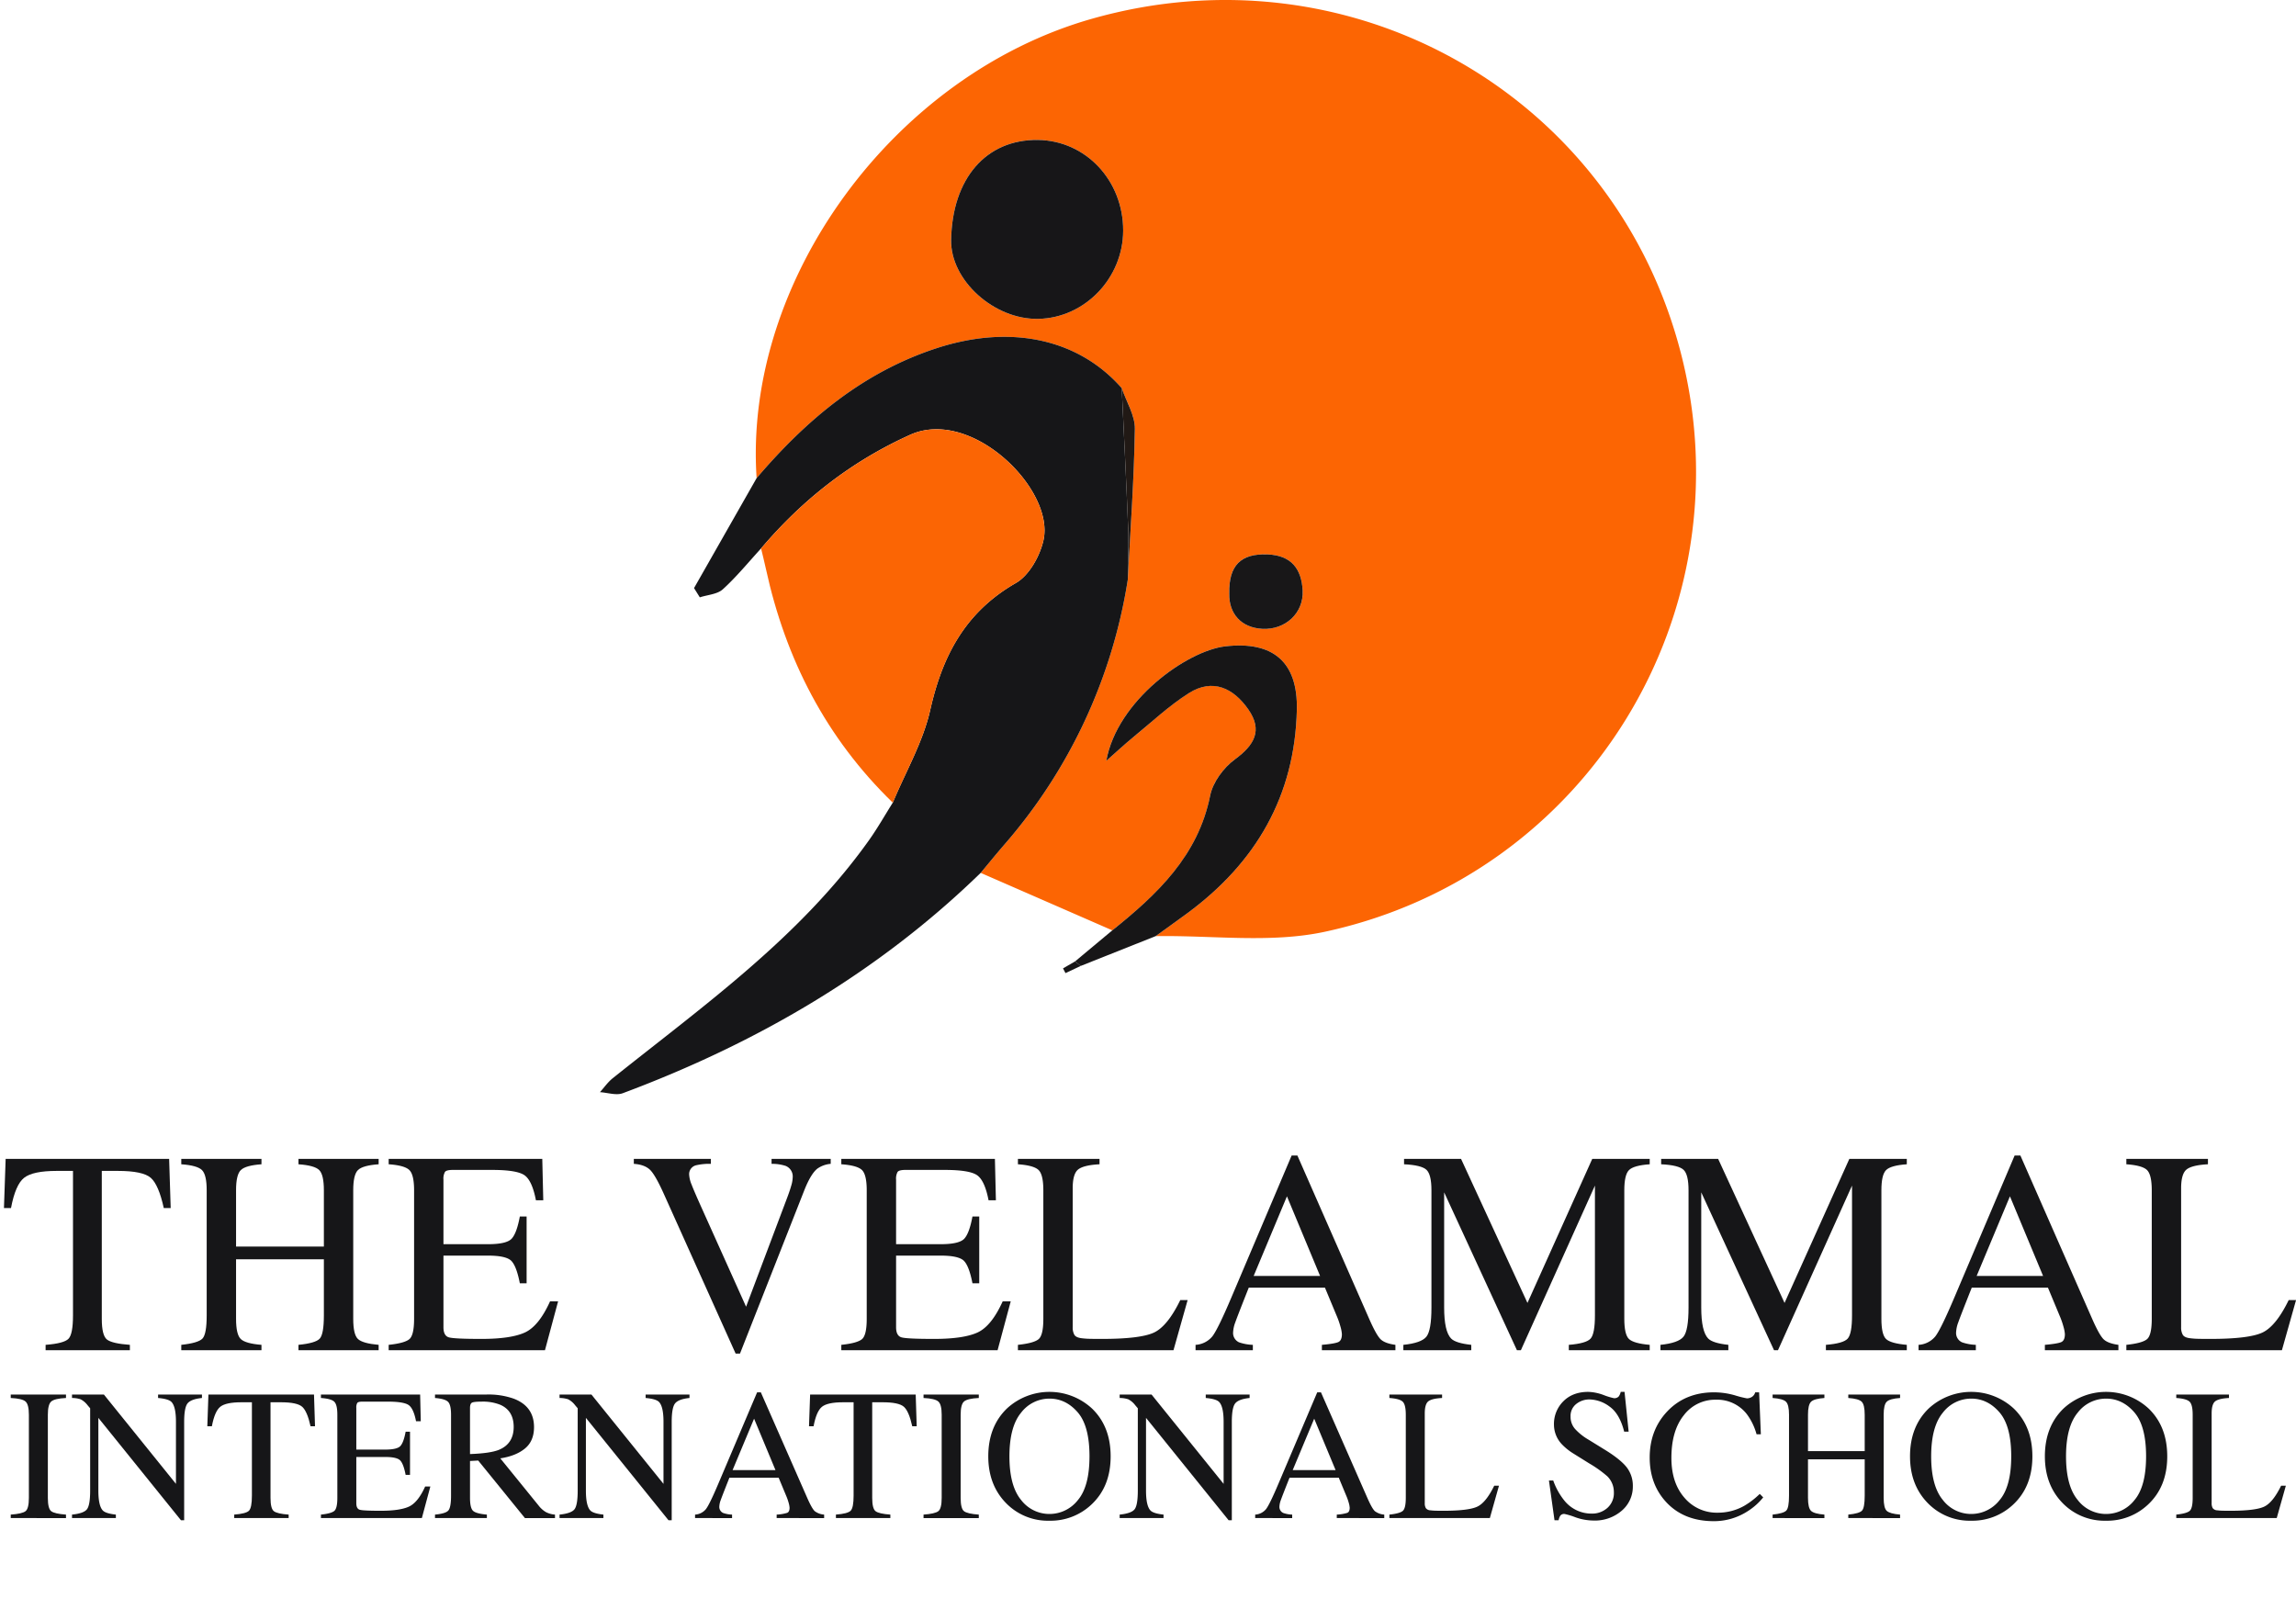 <svg id="Layer_1" data-name="Layer 1" xmlns="http://www.w3.org/2000/svg" viewBox="0 0 984.804 685.438"><defs><style>.cls-1{fill:#fc6503;}.cls-2{fill:#161618;}.cls-3{fill:#fb6504;}.cls-4{fill:#171617;}.cls-5{fill:#171618;}.cls-6{fill:#181718;}.cls-7{fill:#211915;}</style></defs><path class="cls-1" d="M477.093,399.051q-28.231-12.326-56.461-24.652c3.299-3.946,6.536-7.944,9.901-11.832a226.47,226.47,0,0,0,53.211-113.981c1.112-21.541,2.696-43.074,3.024-64.627.088-5.79-3.646-11.638-5.625-17.459-18.66-21.31-47.831-27.408-79.277-17.187-31.821,10.343-56.109,30.873-77.337,55.771C318.852,120.476,383.038,32.412,468.085,8.126,579.457-23.678,692.69,40.694,721.091,151.956c28.305,110.889-40.151,223.371-152.791,247.691-23.267,5.024-48.383,1.484-72.64,1.891,4.517-3.255,9.055-6.473,13.534-9.771,29.453-21.688,46.225-50.31,47.055-87.33.461-20.574-10.278-29.562-30.708-27.201C509.206,279.124,479.174,300.372,474.518,326.336c4.702-4.145,7.93-7.173,11.35-9.968,7.932-6.483,15.467-13.626,24.07-19.069,10.255-6.488,19.154-2.13,25.502,6.986,6.283,9.022,2.57,15.322-5.787,21.447-4.815,3.528-9.421,9.742-10.569,15.46C513.87,367.15,496.343,383.602,477.093,399.051Zm4.654-300.144c.035-21.514-16.07-38.631-36.585-38.882-22.211-.272-36.741,16.496-37.204,42.932-.302,17.274,18.429,34.198,37.423,33.812C465.297,136.365,481.713,119.273,481.747,98.907ZM527.261,254.591c-.213,8.635,5.114,14.645,14.203,15.135,9.769.526,17.779-6.732,17.273-16.422-.481-9.209-4.76-15.104-15.08-15.501C532.243,237.363,526.986,242.495,527.261,254.591Z"/><path class="cls-2" d="M483.744,248.586A226.471,226.471,0,0,1,430.533,362.567c-3.365,3.888-6.603,7.886-9.901,11.832-44.139,42.918-96.162,73.075-153.503,94.508-2.818,1.053-6.514-.243-9.802-.446,1.81-2.003,3.384-4.303,5.466-5.966,39.165-31.287,80.28-60.472,109.886-102.033,3.7-5.194,6.851-10.778,10.257-16.181,5.501-13.223,12.977-26.003,16.061-39.768,5.253-23.447,15.179-42.082,36.753-54.455,5.678-3.256,10.272-11.527,11.81-18.301,4.956-21.834-30.886-57.129-57.19-45.254-25.328,11.434-46.173,27.832-63.932,48.733-5.412,5.899-10.497,12.156-16.396,17.52-2.376,2.161-6.533,2.364-9.88,3.459q-1.239-1.985-2.477-3.97,13.422-23.581,26.843-47.162c21.228-24.898,45.516-45.427,77.337-55.77,31.446-10.221,60.617-4.123,79.277,17.187.931,20.012,1.968,40.02,2.738,60.039C484.162,233.875,483.808,241.236,483.744,248.586Z"/><path class="cls-3" d="M326.438,235.237c17.759-20.902,38.604-37.299,63.932-48.733,26.304-11.875,62.147,23.42,57.19,45.254-1.538,6.775-6.132,15.045-11.81,18.301-21.574,12.372-31.499,31.008-36.753,54.455-3.084,13.764-10.56,26.545-16.061,39.768-28.611-27.742-45.991-61.577-54.419-100.275C327.878,241.072,327.134,238.16,326.438,235.237Z"/><path class="cls-4" d="M477.093,399.051c19.25-15.449,36.777-31.901,41.99-57.858,1.148-5.718,5.755-11.932,10.569-15.46,8.358-6.125,12.07-12.425,5.787-21.447-6.348-9.116-15.246-13.474-25.502-6.986-8.603,5.443-16.138,12.586-24.07,19.069-3.42,2.795-6.648,5.823-11.35,9.968,4.656-25.964,34.688-47.213,51.022-49.1,20.43-2.361,31.169,6.627,30.708,27.201-.83,37.02-17.602,65.642-47.055,87.33-4.479,3.298-9.016,6.516-13.534,9.771q-16.073,6.392-32.132,12.784-1.198-.977-2.397-1.953Q469.112,405.71,477.093,399.051Z"/><path class="cls-4" d="M463.527,414.322q-3.259,1.536-6.519,3.072-.527-1.017-1.054-2.034,2.588-1.496,5.176-2.991Q462.329,413.346,463.527,414.322Z"/><path class="cls-5" d="M481.747,98.907c-.033,20.366-16.449,37.458-36.366,37.862-18.994.386-37.725-16.538-37.423-33.812.463-26.437,14.993-43.204,37.204-42.932C465.676,60.276,481.782,77.393,481.747,98.907Z"/><path class="cls-6" d="M527.261,254.591c-.276-12.096,4.982-17.228,16.396-16.789,10.32.397,14.6,6.292,15.08,15.501.506,9.69-7.504,16.948-17.273,16.422C532.375,269.237,527.049,263.226,527.261,254.591Z"/><path class="cls-7" d="M483.744,248.586c.064-7.35.418-14.711.136-22.047-.769-20.018-1.806-40.026-2.738-60.039,1.979,5.821,5.713,11.669,5.625,17.459C486.44,205.512,484.857,227.045,483.744,248.586Z"/><path class="cls-2" d="M2.422,497.085h70.124l.666,21.074H70.245q-2.18-9.932-5.541-12.929-3.361-2.999-14.14-2.998H43.661v63.463q0,7.167,2.24,8.884,2.24,1.717,9.81,2.259v2.301H19.56v-2.301q7.871-.602,9.81-2.592,1.937-1.989,1.938-10.004V502.232H24.344q-10.296,0-14.019,2.968-3.724,2.966-5.602,12.959H1.696Z"/><path class="cls-2" d="M77.754,576.838q7.266-.784,9.083-2.682,1.817-1.9,1.817-9.914V510.528q0-6.661-2.029-8.659-2.03-1.998-8.871-2.482V497.085H112.15v2.302q-6.805.485-8.853,2.482-2.048,1.998-2.047,8.659v24.162h37.666V510.528q0-6.661-1.999-8.659-1.998-1.998-8.902-2.482V497.085h34.396v2.302q-6.844.485-8.872,2.482-2.03,1.998-2.028,8.659v55.167q0,6.746,2.028,8.643,2.028,1.897,8.872,2.5v2.301h-34.396v-2.301q7.326-.724,9.114-2.651,1.786-1.929,1.787-9.944V540.141H101.25v25.555q0,6.746,2.047,8.673,2.047,1.928,8.853,2.47v2.301H77.754Z"/><path class="cls-2" d="M166.71,576.838q6.843-.724,8.872-2.439,2.028-1.717,2.029-8.703v-55.167q0-6.599-1.999-8.629-1.998-2.029-8.902-2.513V497.085H232.596l.424,17.743h-3.149q-1.575-8.197-4.723-10.608-3.149-2.41-14.049-2.411H194.214q-2.733,0-3.37.878a6.006,6.006,0,0,0-.638,3.301v27.674h19.136q7.932,0,10.113-2.35,2.18-2.35,3.512-9.52H225.874v28.644h-2.907q-1.394-7.207-3.573-9.538-2.18-2.331-10.052-2.331H190.207v30.701q0,3.696,2.334,4.36,2.335.668,13.98.666,12.613,0,18.617-2.755,6.004-2.755,10.789-13.353h3.452l-5.632,20.952H166.71Z"/><path class="cls-2" d="M304.9,497.085v2.12a25.003,25.003,0,0,0-6.344.614,3.899,3.899,0,0,0-2.965,3.999,13.109,13.109,0,0,0,1.06,4.306q1.059,2.769,3.946,9.188l19.413,43.175,17.621-46.738q1.167-3.1,1.773-5.253a13.611,13.611,0,0,0,.606-3.508,4.857,4.857,0,0,0-3.085-4.923,18.814,18.814,0,0,0-5.984-.86V497.085h25.369v2.12a11.471,11.471,0,0,0-5.813,2.119q-2.847,2.363-5.631,9.509L317.398,580.592h-1.866l-30.651-68.166q-3.876-8.672-6.207-10.795-2.332-2.124-6.812-2.426V497.085Z"/><path class="cls-2" d="M360.854,576.838q6.843-.724,8.872-2.439,2.028-1.717,2.029-8.703v-55.167q0-6.599-1.999-8.629-1.998-2.029-8.902-2.513V497.085h65.885l.424,17.743h-3.149q-1.575-8.197-4.723-10.608-3.149-2.41-14.049-2.411H388.357q-2.733,0-3.37.878a6.006,6.006,0,0,0-.638,3.301v27.674h19.136q7.932,0,10.113-2.35,2.18-2.35,3.512-9.52h2.907v28.644h-2.907q-1.394-7.207-3.573-9.538-2.18-2.331-10.052-2.331H384.35v30.701q0,3.696,2.334,4.36,2.335.668,13.98.666,12.613,0,18.617-2.755,6.004-2.755,10.789-13.353H433.521l-5.632,20.952H360.854Z"/><path class="cls-2" d="M436.609,576.838q6.843-.724,8.872-2.439,2.027-1.717,2.029-8.703v-55.167q0-6.599-1.998-8.629-2.001-2.029-8.903-2.513V497.085h35.002v2.302q-6.844.363-9.176,2.24-2.332,1.878-2.33,8.054v59.587a6.356,6.356,0,0,0,.697,3.24q.697,1.181,3.061,1.483,1.395.182,2.941.242,1.547.062,5.789.061,16.553,0,22.374-2.725,5.821-2.725,11.277-13.928h3.154l-6.064,21.497H436.609Z"/><path class="cls-2" d="M512.8,579.139v-2.301a10.077,10.077,0,0,0,7.176-3.6q2.392-3.06,8.199-16.745l25.837-60.861h2.47l30.899,70.308q3.089,6.986,4.936,8.641,1.847,1.657,6.207,2.258v2.301H566.987v-2.301q5.436-.483,7.009-1.176,1.573-.693,1.574-3.405a14.989,14.989,0,0,0-.606-3.193,34.573,34.573,0,0,0-1.695-4.821l-4.965-11.93H535.62q-4.831,12.171-5.771,14.854a13.771,13.771,0,0,0-.938,4.248,4.381,4.381,0,0,0,2.542,4.339,20.187,20.187,0,0,0,5.922,1.085v2.301Zm53.411-31.853-14.213-34.153-14.277,34.153Z"/><path class="cls-2" d="M601.927,576.838q7.69-.787,9.871-3.479Q613.978,570.666,613.978,560.863V510.521q0-6.716-2.119-8.744-2.121-2.027-9.629-2.39V497.085h24.451l28.48,61.775L682.949,497.085h24.649v2.302q-6.904.485-8.902,2.511-1.998,2.027-1.998,8.623v55.123q0,6.778,1.998,8.684t8.902,2.511v2.301H672.899v-2.301q7.509-.605,9.356-2.693,1.846-2.086,1.847-9.954v-55.668l-31.762,70.616H650.645l-31.217-67.711V560.863q0,10.166,2.967,13.251,1.938,1.998,8.66,2.724v2.301H601.927Z"/><path class="cls-2" d="M712.2,576.838q7.69-.787,9.871-3.479,2.18-2.692,2.18-12.495V510.521q0-6.716-2.119-8.744-2.121-2.027-9.629-2.39V497.085h24.451l28.48,61.775L793.221,497.085h24.649v2.302q-6.904.485-8.902,2.511-1.998,2.027-1.998,8.623v55.123q0,6.778,1.998,8.684t8.902,2.511v2.301H783.171v-2.301q7.509-.605,9.356-2.693,1.846-2.086,1.847-9.954v-55.668l-31.762,70.616h-1.695l-31.217-67.711V560.863q0,10.166,2.967,13.251,1.938,1.998,8.66,2.724v2.301H712.2Z"/><path class="cls-2" d="M822.908,579.139v-2.301a10.077,10.077,0,0,0,7.176-3.6q2.392-3.06,8.199-16.745l25.837-60.861h2.47l30.899,70.308q3.089,6.986,4.936,8.641,1.847,1.657,6.207,2.258v2.301H877.094v-2.301q5.436-.483,7.009-1.176,1.573-.693,1.574-3.405a14.99,14.99,0,0,0-.606-3.193,34.573,34.573,0,0,0-1.695-4.821l-4.965-11.93H845.727Q840.896,564.484,839.957,567.166a13.771,13.771,0,0,0-.938,4.248,4.381,4.381,0,0,0,2.542,4.339,20.187,20.187,0,0,0,5.922,1.085v2.301Zm53.411-31.853L862.106,513.133l-14.277,34.153Z"/><path class="cls-2" d="M912.035,576.838q6.842-.724,8.872-2.439,2.027-1.717,2.028-8.703v-55.167q0-6.599-1.998-8.629-2-2.029-8.902-2.513V497.085h35.002v2.302q-6.844.363-9.175,2.24-2.332,1.878-2.331,8.054v59.587a6.366,6.366,0,0,0,.697,3.24q.697,1.181,3.062,1.483,1.395.182,2.941.242,1.545.062,5.789.061,16.553,0,22.373-2.725,5.82-2.725,11.277-13.928h3.153l-6.063,21.497H912.035Z"/><path class="cls-2" d="M4.606,649.652q4.888-.35,6.336-1.458,1.446-1.109,1.447-5.738V606.828q0-4.419-1.447-5.69-1.447-1.27-6.336-1.506v-1.486H28.306v1.486q-4.889.234-6.335,1.506-1.448,1.271-1.447,5.69v35.628q0,4.629,1.447,5.738,1.446,1.109,6.335,1.458v1.486H4.606Z"/><path class="cls-2" d="M30.887,649.652q4.967-.507,6.375-2.247,1.408-1.739,1.408-8.069V604.048l-1.095-1.29a8.837,8.837,0,0,0-2.992-2.559,11.597,11.597,0,0,0-3.696-.567v-1.486h13.667l30.917,38.322V609.851q0-6.565-1.956-8.548-1.291-1.282-5.71-1.671v-1.486H86.618v1.486q-4.575.47-6.101,2.229-1.525,1.759-1.525,8.057v42.159H77.623L42.19,608.158v31.18q0,6.564,1.916,8.557,1.252,1.289,5.593,1.758v1.486H30.887Z"/><path class="cls-2" d="M89.395,598.146h45.288l.43,13.61h-1.916q-1.408-6.413-3.579-8.35-2.171-1.937-9.132-1.937h-4.458v40.986q0,4.629,1.447,5.738,1.447,1.109,6.336,1.458v1.486H100.462v-1.486q5.084-.388,6.335-1.674,1.252-1.283,1.251-6.461V601.47h-4.498q-6.649,0-9.054,1.917-2.405,1.916-3.618,8.369H88.925Z"/><path class="cls-2" d="M137.655,649.652q4.419-.466,5.729-1.575,1.31-1.109,1.31-5.621V606.828q0-4.263-1.291-5.573-1.291-1.31-5.749-1.623v-1.486h42.551l.274,11.459h-2.034q-1.017-5.294-3.051-6.852-2.034-1.556-9.073-1.557H155.418q-1.766,0-2.177.567a3.875,3.875,0,0,0-.412,2.131v17.873H165.188q5.123,0,6.531-1.518,1.408-1.518,2.269-6.147h1.877V632.601h-1.877q-.9-4.654-2.308-6.159-1.408-1.506-6.492-1.506h-12.358v19.828q0,2.386,1.508,2.816,1.507.431,9.028.43,8.146,0,12.024-1.779,3.877-1.78,6.967-8.624h2.229l-3.637,13.532H137.655Z"/><path class="cls-2" d="M186.581,649.652q4.614-.428,5.749-1.79,1.134-1.362,1.134-6.345V606.828q0-4.225-1.271-5.534-1.271-1.31-5.612-1.662v-1.486h22.175a32.675,32.675,0,0,1,11.537,1.758q8.76,3.319,8.761,12.224,0,5.975-3.892,9.178-3.891,3.202-10.579,4.218l16.504,20.328a11.085,11.085,0,0,0,3.05,2.716,9.98,9.98,0,0,0,3.911,1.086v1.486h-12.9L205.113,626.461l-3.515.195V642.442q0,4.444,1.349,5.632,1.349,1.188,5.886,1.578v1.486H186.581ZM213.957,621.885q6.374-2.615,6.375-9.837,0-6.948-5.71-9.485a20.074,20.074,0,0,0-8.096-1.366q-3.403,0-4.165.488-.763.488-.763,2.283v19.716Q210.241,623.372,213.957,621.885Z"/><path class="cls-2" d="M240.004,649.652q4.967-.507,6.375-2.247,1.408-1.739,1.408-8.069V604.048l-1.095-1.29a8.837,8.837,0,0,0-2.992-2.559,11.597,11.597,0,0,0-3.696-.567v-1.486h13.667l30.917,38.322V609.851q0-6.565-1.956-8.548-1.291-1.282-5.71-1.671v-1.486h18.812v1.486q-4.575.47-6.101,2.229-1.525,1.759-1.525,8.057v42.159h-1.369l-35.433-43.919v31.18q0,6.564,1.916,8.557,1.252,1.289,5.593,1.758v1.486H240.004Z"/><path class="cls-2" d="M298.127,651.139v-1.486a6.507,6.507,0,0,0,4.634-2.324q1.545-1.976,5.296-10.814l16.686-39.307h1.595l19.956,45.407q1.994,4.512,3.188,5.58a7.594,7.594,0,0,0,4.009,1.458v1.486H333.123v-1.486a18.034,18.034,0,0,0,4.527-.759q1.016-.447,1.017-2.199a9.681,9.681,0,0,0-.391-2.062,22.482,22.482,0,0,0-1.095-3.114l-3.207-7.704H312.865q-3.12,7.86-3.726,9.593a8.883,8.883,0,0,0-.606,2.743,2.83,2.83,0,0,0,1.642,2.803,13.051,13.051,0,0,0,3.825.7v1.486Zm34.495-20.571-9.179-22.058-9.221,22.058Z"/><path class="cls-2" d="M347.476,598.146h45.288l.43,13.61h-1.916q-1.408-6.413-3.579-8.35-2.171-1.937-9.132-1.937h-4.458v40.986q0,4.629,1.447,5.738,1.447,1.109,6.336,1.458v1.486H358.543v-1.486q5.084-.388,6.335-1.674,1.252-1.283,1.251-6.461V601.47h-4.498q-6.649,0-9.054,1.917-2.405,1.916-3.618,8.369h-1.955Z"/><path class="cls-2" d="M396.127,649.652q4.888-.35,6.336-1.458,1.446-1.109,1.447-5.738V606.828q0-4.419-1.447-5.69-1.447-1.27-6.336-1.506v-1.486h23.7v1.486q-4.889.234-6.335,1.506-1.448,1.271-1.447,5.69v35.628q0,4.629,1.447,5.738,1.446,1.109,6.335,1.458v1.486h-23.7Z"/><path class="cls-2" d="M431.951,604.091a26.894,26.894,0,0,1,36.41.039q8.019,7.705,8.018,20.532,0,13.022-8.291,20.728a25.47,25.47,0,0,1-17.951,6.883,25.012,25.012,0,0,1-18.694-7.626q-7.548-7.783-7.548-19.984Q423.895,611.835,431.951,604.091Zm5.989,39.245a15.257,15.257,0,0,0,12.216,6.043,15.423,15.423,0,0,0,12.119-5.886q5.03-5.886,5.031-18.831,0-13.102-5.092-18.929-5.089-5.827-12.059-5.828a15.273,15.273,0,0,0-12.196,6.043q-4.991,6.042-4.992,18.714Q432.968,637.295,437.94,643.336Z"/><path class="cls-2" d="M480.251,649.652q4.966-.507,6.375-2.247,1.408-1.739,1.408-8.069V604.048l-1.096-1.29a8.832,8.832,0,0,0-2.991-2.559,11.601,11.601,0,0,0-3.696-.567v-1.486h13.667l30.918,38.322V609.851q0-6.565-1.956-8.548-1.291-1.282-5.71-1.671v-1.486h18.812v1.486q-4.576.47-6.101,2.229-1.526,1.759-1.525,8.057v42.159h-1.369l-35.433-43.919v31.18q0,6.564,1.917,8.557,1.251,1.289,5.593,1.758v1.486H480.251Z"/><path class="cls-2" d="M538.375,651.139v-1.486a6.507,6.507,0,0,0,4.635-2.324q1.544-1.976,5.295-10.814l16.687-39.307h1.595l19.956,45.407q1.995,4.512,3.188,5.58a7.596,7.596,0,0,0,4.009,1.458v1.486H573.371v-1.486a18.039,18.039,0,0,0,4.527-.759q1.015-.447,1.016-2.199a9.704,9.704,0,0,0-.391-2.062,22.361,22.361,0,0,0-1.096-3.114l-3.206-7.704h-21.108q-3.12,7.86-3.727,9.593a8.89,8.89,0,0,0-.605,2.743,2.831,2.831,0,0,0,1.641,2.803,13.056,13.056,0,0,0,3.825.7v1.486Zm34.495-20.571-9.18-22.058-9.221,22.058Z"/><path class="cls-2" d="M595.936,649.652q4.419-.466,5.729-1.575,1.31-1.109,1.311-5.621V606.828q0-4.263-1.291-5.573-1.291-1.31-5.749-1.623v-1.486H618.542v1.486q-4.421.234-5.926,1.447-1.506,1.213-1.505,5.201v38.483a4.114,4.114,0,0,0,.45,2.093,2.525,2.525,0,0,0,1.978.958q.899.117,1.899.156.998.04,3.738.039,10.69,0,14.449-1.76,3.759-1.759,7.283-8.995h2.036l-3.915,13.884H595.936Z"/><path class="cls-2" d="M666.215,635.025A28.875,28.875,0,0,0,670.98,643.63a14.929,14.929,0,0,0,11.832,5.593,9.768,9.768,0,0,0,6.619-2.425,8.485,8.485,0,0,0,2.792-6.767,9.453,9.453,0,0,0-2.81-6.805,49.771,49.771,0,0,0-7.729-5.515l-6.831-4.263a24.516,24.516,0,0,1-4.922-3.95,12.258,12.258,0,0,1-3.402-8.369A13.683,13.683,0,0,1,670.557,601.04q4.027-4.028,10.677-4.028a20.511,20.511,0,0,1,6.59,1.35,28.052,28.052,0,0,0,4.399,1.349,2.518,2.518,0,0,0,2.054-.704,5.089,5.089,0,0,0,.88-1.994h1.643l1.76,17.052h-1.917q-1.956-7.705-6.276-10.755a14.796,14.796,0,0,0-8.546-3.051,8.961,8.961,0,0,0-5.729,1.936,6.477,6.477,0,0,0-2.444,5.378,7.849,7.849,0,0,0,1.874,5.279,24.085,24.085,0,0,0,5.82,4.654l7.033,4.341q6.604,4.068,9.313,7.47a12.882,12.882,0,0,1,2.671,8.135,13.5,13.5,0,0,1-4.752,10.521,17.594,17.594,0,0,1-12.144,4.224,23.607,23.607,0,0,1-7.763-1.407,29.264,29.264,0,0,0-4.635-1.408,1.988,1.988,0,0,0-1.896.86,5.397,5.397,0,0,0-.646,1.838h-1.76l-2.386-17.052Z"/><path class="cls-2" d="M744.16,598.498a43.839,43.839,0,0,0,5.123,1.29,4.043,4.043,0,0,0,2.151-.625,3.273,3.273,0,0,0,1.408-1.956h1.682l.743,17.99h-1.839a25.941,25.941,0,0,0-4.185-8.643,16.074,16.074,0,0,0-13.258-6.18,16.84,16.84,0,0,0-13.747,6.648q-5.338,6.649-5.338,18.303,0,10.717,5.612,17.11a18.088,18.088,0,0,0,14.216,6.395,22.831,22.831,0,0,0,11.459-2.972,34.406,34.406,0,0,0,6.609-5.085l1.486,1.486a26.839,26.839,0,0,1-6.609,5.905,26.557,26.557,0,0,1-14.588,4.303q-12.907,0-20.493-8.252-7-7.627-7.001-19.047,0-11.692,7.392-19.633,7.783-8.329,20.259-8.33A32.776,32.776,0,0,1,744.16,598.498Z"/><path class="cls-2" d="M760.312,649.652q4.692-.505,5.866-1.731,1.173-1.226,1.173-6.403V606.828q0-4.302-1.31-5.593-1.311-1.291-5.729-1.604v-1.486h22.214v1.486q-4.396.313-5.718,1.604-1.323,1.291-1.322,5.593v15.604H799.812V606.828q0-4.302-1.291-5.593-1.291-1.291-5.749-1.604v-1.486h22.214v1.486q-4.419.313-5.729,1.604-1.311,1.291-1.31,5.593v35.628q0,4.358,1.31,5.582,1.311,1.226,5.729,1.614v1.486H792.772v-1.486q4.731-.466,5.886-1.712,1.154-1.247,1.154-6.423V625.952H775.486v16.504q0,4.358,1.322,5.602,1.323,1.245,5.718,1.595v1.486H760.312Z"/><path class="cls-2" d="M827.306,604.091a26.894,26.894,0,0,1,36.41.039q8.017,7.705,8.018,20.532,0,13.022-8.291,20.728a25.472,25.472,0,0,1-17.951,6.883,25.011,25.011,0,0,1-18.694-7.626q-7.548-7.783-7.548-19.984Q819.25,611.835,827.306,604.091Zm5.989,39.245a15.254,15.254,0,0,0,12.216,6.043,15.419,15.419,0,0,0,12.118-5.886q5.03-5.886,5.031-18.831,0-13.102-5.091-18.929-5.089-5.827-12.059-5.828a15.273,15.273,0,0,0-12.196,6.043q-4.992,6.042-4.992,18.714Q828.323,637.295,833.295,643.336Z"/><path class="cls-2" d="M885.149,604.091a26.894,26.894,0,0,1,36.41.039q8.017,7.705,8.018,20.532,0,13.022-8.291,20.728a25.472,25.472,0,0,1-17.951,6.883,25.011,25.011,0,0,1-18.694-7.626q-7.548-7.783-7.548-19.984Q877.092,611.835,885.149,604.091Zm5.989,39.245a15.254,15.254,0,0,0,12.216,6.043,15.419,15.419,0,0,0,12.118-5.886q5.03-5.886,5.031-18.831,0-13.102-5.091-18.929-5.089-5.827-12.059-5.828a15.273,15.273,0,0,0-12.196,6.043q-4.992,6.042-4.992,18.714Q886.166,637.295,891.138,643.336Z"/><path class="cls-2" d="M933.448,649.652q4.419-.466,5.729-1.575,1.31-1.109,1.311-5.621V606.828q0-4.263-1.291-5.573-1.291-1.31-5.749-1.623v-1.486h22.605v1.486q-4.421.234-5.926,1.447-1.506,1.213-1.505,5.201v38.483a4.114,4.114,0,0,0,.45,2.093,2.525,2.525,0,0,0,1.978.958q.899.117,1.899.156.998.04,3.738.039,10.69,0,14.449-1.76,3.759-1.759,7.283-8.995h2.036l-3.915,13.884H933.448Z"/></svg>